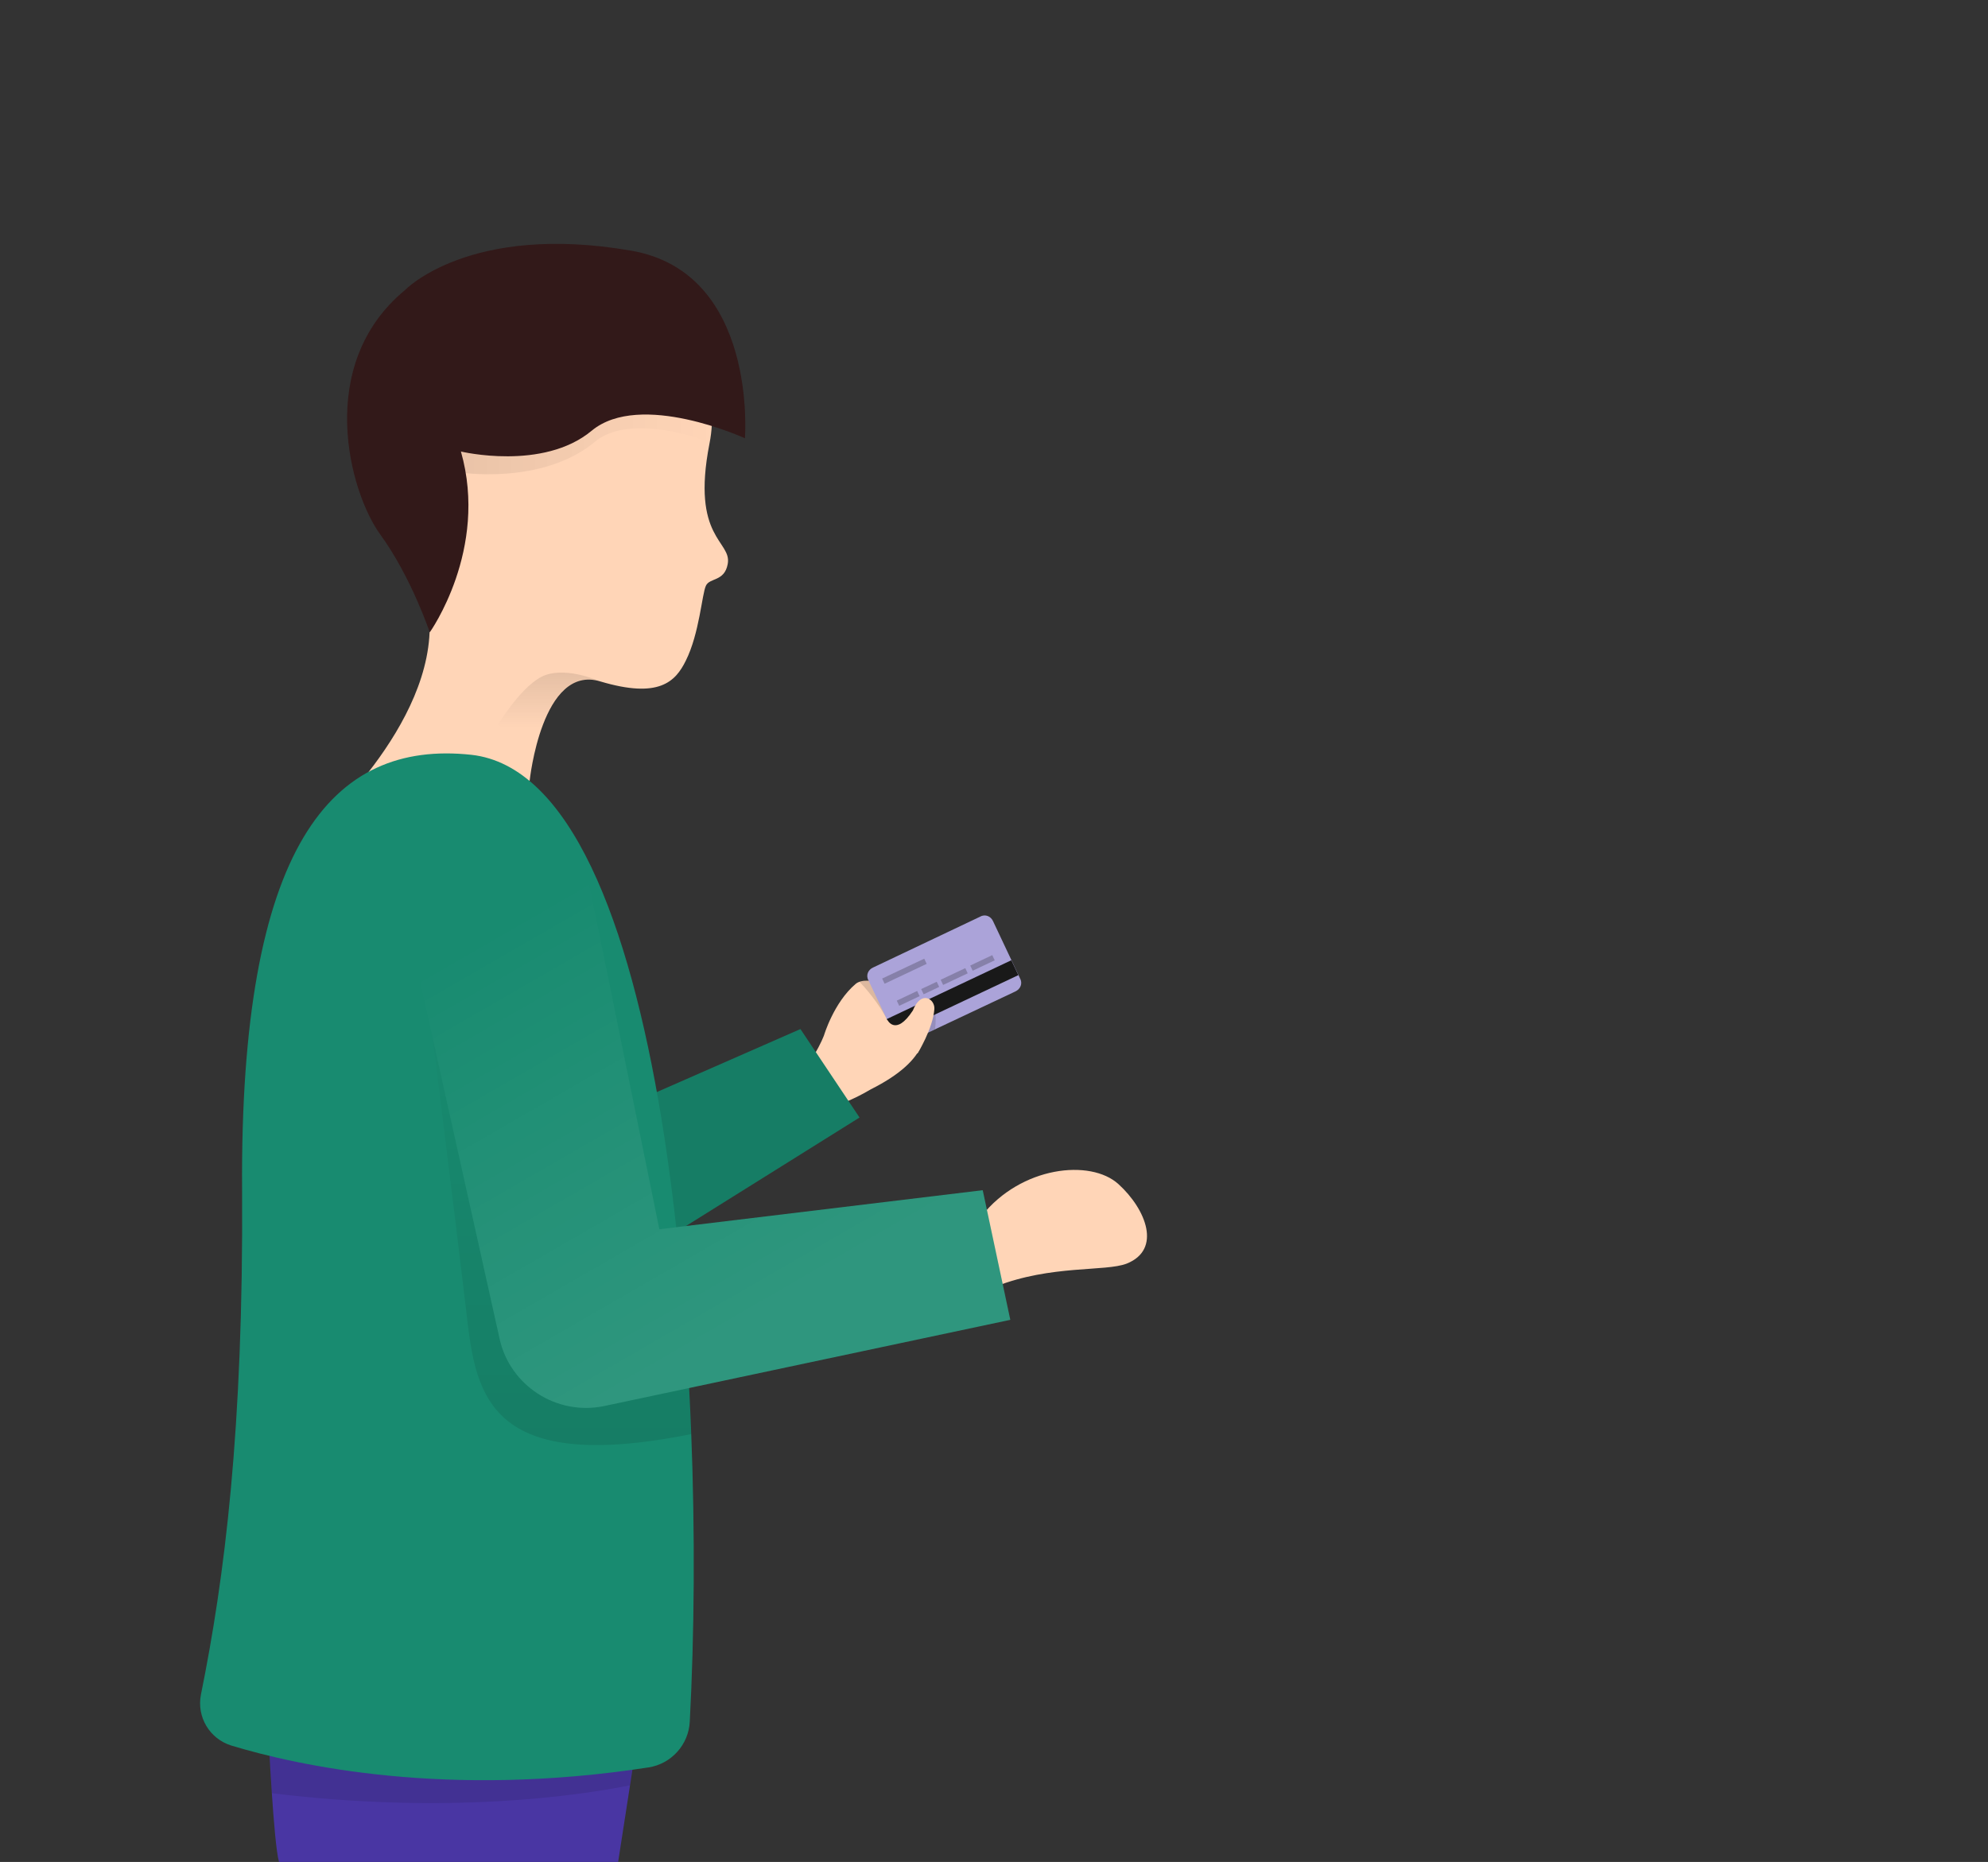 <?xml version="1.0" encoding="utf-8"?>
<!-- Generator: Adobe Illustrator 21.0.2, SVG Export Plug-In . SVG Version: 6.00 Build 0)  -->
<svg version="1.1" id="Ebene_1" xmlns="http://www.w3.org/2000/svg" xmlns:xlink="http://www.w3.org/1999/xlink" x="0px" y="0px"
	 viewBox="0 0 555.1 520" style="enable-background:new 0 0 555.1 520;" xml:space="preserve">
<rect x="0" y="0" width="555.1" height="520" fill="#333333" stroke="none"/>
<style type="text/css">
	.st0{fill:#FFD5B7;}
	.st1{opacity:0.15;fill:#191919;}
	.st2{fill:#ABA3D9;}
	.st3{fill:#191919;}
	.st4{opacity:0.25;fill:#191919;enable-background:new    ;}
	.st5{fill:#188B70;}
	.st6{opacity:0.1;}
	.st7{fill:#4936A3;}
	.st8{opacity:0.1;enable-background:new    ;}
	.st9{opacity:0.1;fill:url(#SVGID_1_);enable-background:new    ;}
	.st10{fill:url(#SVGID_2_);}
	.st11{opacity:0.1;fill:url(#SVGID_3_);enable-background:new    ;}
	.st12{fill:#321919;}
	.st13{opacity:0.1;fill:url(#SVGID_4_);enable-background:new    ;}
</style>
<g>
	<path class="st0" d="M218.8,302.7c7.6-3.4,11.3-13.6,11.3-13.6s2.7-9.1,8.8-14.3c6.1-5.2,37.4,12.8,4.3,29.4
		C221.6,317,211.3,306.1,218.8,302.7z"/>
	<path class="st1" d="M240,274.2c0,0,3.9,3.9,7.1,9.4c1.9,3.2,2-5.1,2-7.7C245.7,274.1,242.2,273.4,240,274.2z"/>
	<path class="st2" d="M283.5,276.9L253.6,291c-1.4,0.8-3,0.1-3.6-1.3l-7.5-15.9c-0.8-1.4-0.1-3,1.3-3.6l29.9-14.2
		c1.4-0.8,3-0.1,3.6,1.3l7.5,15.9C285.6,274.6,285,276.2,283.5,276.9z"/>
	<path class="st1" d="M260.8,281l-7.2,10l7.5-3.6C261.6,283,260.8,281,260.8,281z"/>
	
		<rect x="246.8" y="276.2" transform="matrix(0.904 -0.427 0.427 0.904 -93.461 140.313)" class="st3" width="38.5" height="4.6"/>
	<rect x="246.1" y="270.5" transform="matrix(0.904 -0.427 0.427 0.904 -91.657 133.841)" class="st4" width="13" height="1.6"/>
	
		<rect x="250.5" y="278.1" transform="matrix(0.904 -0.427 0.427 0.904 -94.802 135.014)" class="st4" width="6.3" height="1.6"/>
	
		<rect x="257.4" y="275.2" transform="matrix(0.904 -0.427 0.427 0.904 -92.979 137.36)" class="st4" width="4.8" height="1.6"/>
	<rect x="262.7" y="272" transform="matrix(0.904 -0.427 0.427 0.904 -90.966 139.911)" class="st4" width="7.6" height="1.6"/>
	<rect x="271" y="268.2" transform="matrix(0.904 -0.427 0.427 0.904 -88.591 142.918)" class="st4" width="6.8" height="1.6"/>
	<path class="st0" d="M256.2,294.2c0,0,4.3-6.9,4.7-12.4c0.2-2.8-3.7-5.4-6,0.4c-4.9,7.5-7.2,2.5-7.2,2.5l-2.7,7.4"/>
	<g>
		<path class="st5" d="M160.5,361.8L95.7,256l46-30.4l36.9,81.5l44.9-19.7l16.5,24.7L160.5,361.8z"/>
	</g>
	<g class="st6">
		<path d="M160.5,361.8L95.7,256l46-30.4l36.9,81.5l44.9-19.7l16.5,24.7L160.5,361.8z"/>
	</g>
</g>
<path class="st0" d="M170.4,86.7c0,0,33.6,7.5,27.7,37.2c-5.2,26.6,6.3,27.1,5.1,33.6c-0.9,5-5.1,3.8-6.1,6.1
	c-1.1,2.3-1.8,13.3-5.6,20.9c-2.9,5.9-7.5,10.7-23.9,5.8c-16.3-4.9-19.7,27.7-19.7,27.7l-60.6,14.4c0,0,34.6-29.8,32.6-60
	C118.6,148.3,83.9,74.6,170.4,86.7z"/>
<path class="st7" d="M75,485.1c0,0,1.4,29.6,2.9,34.9h94.7l4-25.8l-5.6-39.9"/>
<path class="st8" d="M75,485.1c0,0,0.4,7.5,0.9,15.7c49.5,6.1,86.1,0.6,100-2.2l0.7-4.3l-3.9-27.7l-32.6-2.3L75,485.1z"/>
<path class="st0" d="M312.3,330.7c7.8,7.1,12.1,18.3,2.3,22.2c-5.9,2.3-21.1,0.3-36.6,6.4c-9.8,3.9-10.5-11.5-3.9-19.7
	C285.1,325.7,304.5,323.6,312.3,330.7z"/>
<path class="st5" d="M64.6,487.5c-6.1-1.9-9.7-8-8.5-14.2c6.6-32.6,11.9-74,11.5-140.9c-0.7-96.3,25-125.8,64-121.6
	c55.1,6.1,66.1,174.6,61,270c-0.3,6.4-5.1,11.8-11.5,12.8C124.7,502.3,83.1,493.1,64.6,487.5z"/>
<linearGradient id="SVGID_1_" gradientUnits="userSpaceOnUse" x1="156.3" y1="1498.421" x2="156.3" y2="1622.5" gradientTransform="matrix(1 0 0 -1 0 1902)">
	<stop  offset="0" style="stop-color:#000000"/>
	<stop  offset="1" style="stop-color:#000000;stop-opacity:3.914833e-04"/>
	<stop  offset="1" style="stop-color:#000000;stop-opacity:0"/>
</linearGradient>
<path class="st9" d="M190.4,358.3c-8.2-4.7-15-7.8-15-7.8l-18.9-59l-37-12c0,0,7.8,62,10.5,85.1c2.7,23.4,4.3,47.7,63.1,35.9
	C192.5,386.5,191.6,372.3,190.4,358.3z"/>
<g>
	<path class="st5" d="M139.5,373.9l-30-134.9l53.9,2.5l20.7,101.8l90.3-10.9l7.7,36.2l-113.5,24.1
		C155.4,395.4,142.4,387,139.5,373.9z"/>
</g>
<g class="st6">
	<linearGradient id="SVGID_2_" gradientUnits="userSpaceOnUse" x1="231.935" y1="397.563" x2="132.667" y2="225.625">
		<stop  offset="0.184" style="stop-color:#FFFFFF"/>
		<stop  offset="0.84" style="stop-color:#FFFFFF;stop-opacity:0"/>
	</linearGradient>
	<path class="st10" d="M139.5,373.9l-30-134.9l53.9,2.5l20.7,101.8l90.3-10.9l7.7,36.2l-113.5,24.1
		C155.4,395.4,142.4,387,139.5,373.9z"/>
</g>
<linearGradient id="SVGID_3_" gradientUnits="userSpaceOnUse" x1="111.92" y1="1778.65" x2="198.834" y2="1778.65" gradientTransform="matrix(1 0 0 -1 0 1902)">
	<stop  offset="0" style="stop-color:#000000"/>
	<stop  offset="1" style="stop-color:#000000;stop-opacity:0"/>
</linearGradient>
<path class="st11" d="M198.2,123.6c0.7-3.6,0.8-6.8,0.4-9.8c-1.8-5.5-5.1-10.6-7-14l-49.8-4l-26.3,7.4c-4.6,9.8-4.1,22.4-2.2,34.5
	l6.8,13.2c0,0,7.7-12.7,8-19c0,0,23.1,3.8,38-8.5C173.5,117.1,188.5,119.7,198.2,123.6z"/>
<path class="st12" d="M176.2,70c-45.1-7.8-63.1,11-63.1,11c-25.3,20.9-15.5,56.5-6.9,68.3s13.8,27.3,13.8,27.3s16.5-23.1,8.7-50.5
	c0,0,22.9,5.5,36.5-5.8s42.8,2.1,42.8,2.1S211.7,76.1,176.2,70z"/>
<linearGradient id="SVGID_4_" gradientUnits="userSpaceOnUse" x1="153.25" y1="1694.3" x2="153.25" y2="1714.161" gradientTransform="matrix(1 0 0 -1 0 1902)">
	<stop  offset="0.228" style="stop-color:#000000;stop-opacity:0"/>
	<stop  offset="1" style="stop-color:#000000"/>
</linearGradient>
<path class="st13" d="M152.4,188.5c-6.4,2.2-13.4,14-13.4,14l10.8,5.2c2.5-9.1,7.6-20.4,17.7-17.4
	C167.6,190.3,158.8,186.3,152.4,188.5z"/>
</svg>
